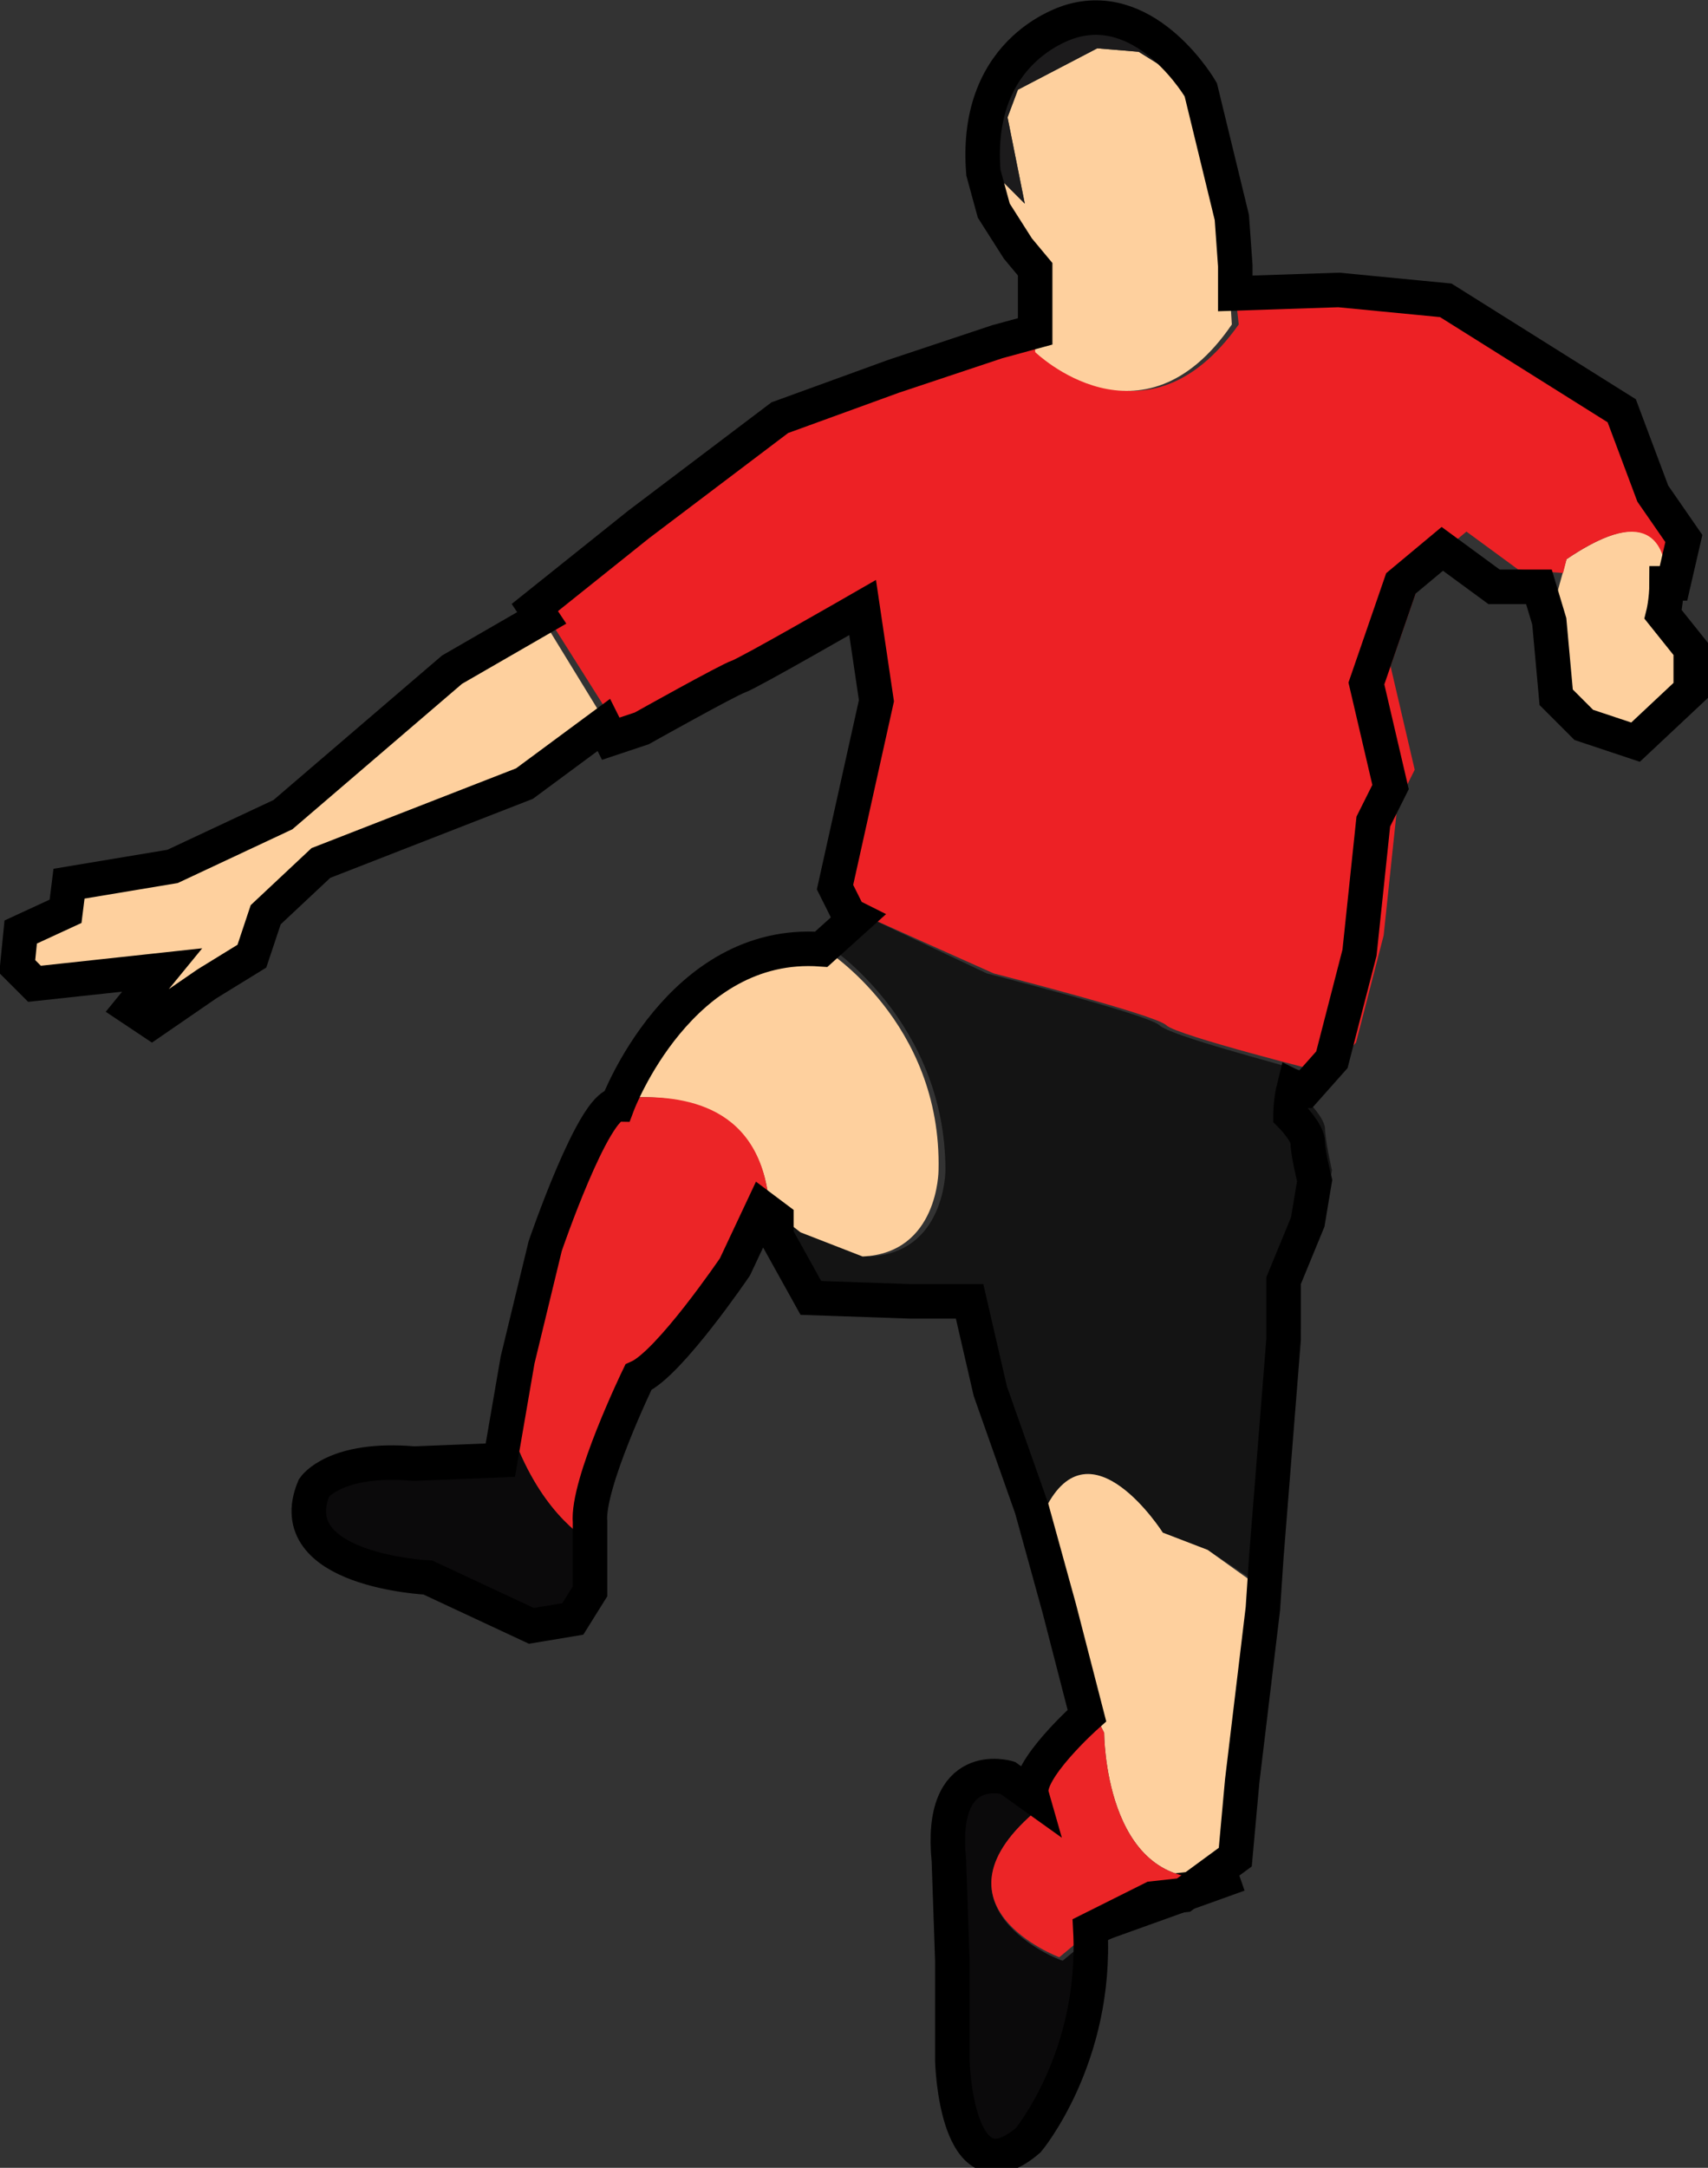 <?xml version="1.0" encoding="utf-8"?>
<!-- Generator: Adobe Illustrator 19.0.0, SVG Export Plug-In . SVG Version: 6.00 Build 0)  -->
<svg version="1.1" id="Livello_1" xmlns="http://www.w3.org/2000/svg" xmlns:xlink="http://www.w3.org/1999/xlink" x="0px" y="0px"
	 viewBox="0 0 49.5 62.8" style="enable-background:new 0 0 49.5 62.8;" xml:space="preserve">
<rect x="0" y="0" width="49.5" height="62.8" fill="#333333" stroke="none"/>
<style type="text/css">
	.st0{fill:#FED09E;}
	.st1{fill:#ED2125;}
	.st2{fill:#141414;}
	.st3{fill:#0B0A0B;}
	.st4{fill:#EC2527;}
	.st5{fill:#FFFFFF;stroke:#000000;}
	.st6{fill:#1C1B1C;}
	.st7{fill:none;stroke:#000000;}
</style>
<g id="XMLID_2_">
	<g id="XMLID_4_">
		<path id="XMLID_17_" class="st0" d="M45.4,16.2L44.9,18l0.2,2.2l0.8,0.8l1.5,0.5L49,20v-1.2l-0.8-0.9
			C48.2,17.8,49.1,13.7,45.4,16.2z"/>
		<polygon id="XMLID_16_" class="st0" points="15.7,17.9 13.1,19.4 8.2,23.6 5,25.1 2,25.6 1.9,26.5 0.6,27 0.5,28 1,28.5 4.7,28.1 
			3.8,29.2 4.4,29.6 6.1,28.5 7.4,27.7 7.8,26.5 9.5,24.9 15.3,22.7 17.6,21 		"/>
		<path id="XMLID_15_" class="st1" d="M45.3,16.6l0.1-0.4c2.5-1.7,2.9-0.3,2.9,0.7l0.2,0l0.3-1.3l-0.9-1.3l-0.9-2.4l-5.1-3.2
			l-3.1-0.3l-3,0.1l0.1,0.9c-2.7,3.8-5.7,0.8-5.7,0.8V9.6l-1.1,0.3l-3,1l-3.3,1.2l-4.1,3.1l-3,2.4l2.4,3.8l0.9-0.3
			c0,0,2.5-1.4,2.8-1.5c0.3-0.1,3.6-2,3.6-2l0.4,2.7l-1.2,5.4l0.4,0.8l3.8,1.7c0,0,4.7,1.2,5,1.5c0.3,0.3,4.7,1.4,4.7,1.4l0.8-0.9
			l0.8-3.1l0.4-3.8l0.5-1l-0.7-3l1-2.9l1.2-1l1.5,1.1L45.3,16.6L45.3,16.6z"/>
		<path id="XMLID_14_" class="st2" d="M38.4,32.7c0-0.3-0.5-0.8-0.5-0.8s0-0.4,0.1-0.8c-1-0.3-4.1-1.1-4.4-1.4c-0.3-0.3-5-1.5-5-1.5
			l-3.6-1.7l-1,0.9c0,0,3.4,2.2,3.4,6.5c0,0,0,2.4-2.2,2.5l-1.8-0.7l-0.5-0.4l0,0.5l1,1.8l2.9,0.1h1.7l0.6,2.6l1.2,3.4
			c1.3-2.6,3.4,0.7,3.4,0.7l1.3,0.5l2.1,1.4l0.1-1.5l0.5-6.3v-1.7l0.7-1.7l0.2-1.2C38.6,33.9,38.4,33,38.4,32.7z"/>
		<path id="XMLID_13_" class="st3" d="M14.8,41.4l-0.1,0.8l-2.5,0.1c-2.3-0.2-2.9,0.7-2.9,0.7c-1,2.4,3.3,2.6,3.3,2.6l3,1.4l1.2-0.2
			l0.5-0.8v-1.3C16.8,44.5,15.6,43.7,14.8,41.4z"/>
		<path id="XMLID_12_" class="st0" d="M23.9,27.5c-3.6-0.3-5.4,3.4-5.8,4.3c1.6-0.1,4,0.2,4.2,3.2l0,0l0.9,0.7l1.8,0.7
			c2.2-0.1,2.2-2.5,2.2-2.5C27.3,29.6,23.9,27.5,23.9,27.5z"/>
		<path id="XMLID_11_" class="st4" d="M18.2,31.8c-0.1,0.1-0.1,0.2-0.1,0.2c-0.7,0-2.1,4.1-2.1,4.1l-0.8,3.3l-0.4,2
			c0.8,2.3,2,3.1,2.5,3.4v-0.7c-0.1-1.1,1.4-4.2,1.4-4.2c0.9-0.4,2.8-3.2,2.8-3.2l0.8-1.7C22.1,32,19.8,31.7,18.2,31.8z"/>
		<path id="XMLID_10_" class="st0" d="M35.1,54.4l1.2-0.8l0.2-2.2l0.6-5L35,44.9l-1.3-0.5c0,0-2.1-3.3-3.4-0.7l0.8,2.9l0.8,3.1
			c0,0,0,0-0.1,0.1l0.2,0.4C32,50.2,32,54.6,35.1,54.4z"/>
		<path id="XMLID_9_" class="st3" d="M30.1,52.4L30,51.7l-0.4-0.3c0,0-2-0.6-1.7,2.4l0.1,2.9v2.9c0,0,0.1,4.1,2.2,2.3
			c0,0,2-2.4,1.8-6.1l-1.2,1C30.7,56.8,26.7,55.2,30.1,52.4z"/>
		<path id="XMLID_8_" class="st5" d="M35.1,54.4l-0.4,0.3l-0.9,0.1l-1.8,0.9l3.9-1.4C35.6,54.4,35.3,54.4,35.1,54.4z"/>
		<path id="XMLID_7_" class="st4" d="M34.7,54.7l0.4-0.3C32,54.6,32,50.2,32,50.2l-0.2-0.4c-0.4,0.4-1.7,1.6-1.5,2.2L30,51.7
			l0.1,0.7c-3.4,2.8,0.6,4.3,0.6,4.3l1.2-1l1.8-0.9L34.7,54.7z"/>
		<path id="XMLID_6_" class="st0" d="M35.5,6.2l-0.9-3.7l-1.6-1l-1.2-0.1l-2.3,1.2l-0.3,0.8l0.5,2.5l-0.6-0.6l-0.4,0.8l0.7,1.1
			L30,7.8v2.4c0,0,3.1,3,5.7-0.8l-0.1-1.6L35.5,6.2z"/>
		<path id="XMLID_5_" class="st6" d="M29.7,5.9l-0.5-2.5l0.3-0.8l2.3-1.2L33,1.5l1.6,1c0,0-1.5-2.6-3.7-2c0,0-2.9,0.7-2.6,4.4
			l0.3,1.1l0.4-0.8L29.7,5.9z"/>
	</g>
	<path id="XMLID_3_" class="st7" d="M48.2,17.8c0,0,0.1-0.4,0.1-0.9l0.2,0l0.3-1.3l-0.9-1.3l-0.9-2.4l-5.1-3.2l-3.1-0.3l-3,0.1
		l0-0.8l-0.1-1.4l-0.9-3.7c0,0-1.5-2.6-3.7-2c0,0-2.9,0.7-2.6,4.4l0.3,1.1l0.7,1.1L30,7.8v1.8l-1.1,0.3l-3,1l-3.3,1.2l-4.1,3.1
		l-3,2.4l0.2,0.3l-2.6,1.5l-4.9,4.2L5,25.1L2,25.6l-0.1,0.8L0.6,27l-0.1,1L1,28.5l3.7-0.4l-0.9,1.1l0.6,0.4l1.6-1.1l1.3-0.8l0.4-1.2
		l1.6-1.5l5.9-2.3l2.3-1.7l0.2,0.4l0.9-0.3c0,0,2.5-1.4,2.8-1.5c0.3-0.1,3.6-2,3.6-2l0.4,2.7l-1.2,5.4l0.4,0.8l0.2,0.1l-1,0.9
		c-4.1-0.3-5.9,4.5-5.9,4.5c-0.7,0-2.1,4.1-2.1,4.1l-0.8,3.3l-0.5,2.9l-2.5,0.1c-2.3-0.2-2.9,0.7-2.9,0.7c-1,2.4,3.3,2.6,3.3,2.6
		l3,1.4l1.2-0.2l0.5-0.8v-2c-0.1-1.1,1.4-4.2,1.4-4.2c0.9-0.4,2.8-3.2,2.8-3.2l0.8-1.7l0.4,0.3l0,0.5l1,1.8l2.9,0.1h1.7l0.6,2.6
		l1.2,3.4l0.8,2.9l0.8,3.1c0,0-1.8,1.6-1.6,2.3l-0.7-0.5c0,0-2-0.6-1.7,2.4l0.1,2.9v2.9c0,0,0.1,4.1,2.2,2.3c0,0,2-2.4,1.8-6.1
		l1.8-0.9l0.9-0.1l1.5-1.1l0.2-2.2l0.6-5l0.1-1.5l0.5-6.3v-1.7l0.7-1.7l0.2-1.2c0,0-0.2-0.8-0.2-1.1c0-0.3-0.5-0.8-0.5-0.8
		s0-0.4,0.1-0.8c0.2,0.1,0.3,0.1,0.3,0.1l0.8-0.9l0.8-3.1l0.4-3.8l0.5-1l-0.7-3l1-2.9l1.2-1l1.5,1.1h1.2l0.1,0L44.9,18l0.2,2.2
		l0.8,0.8l1.5,0.5L49,20v-1.2L48.2,17.8z"/>
</g>
</svg>
